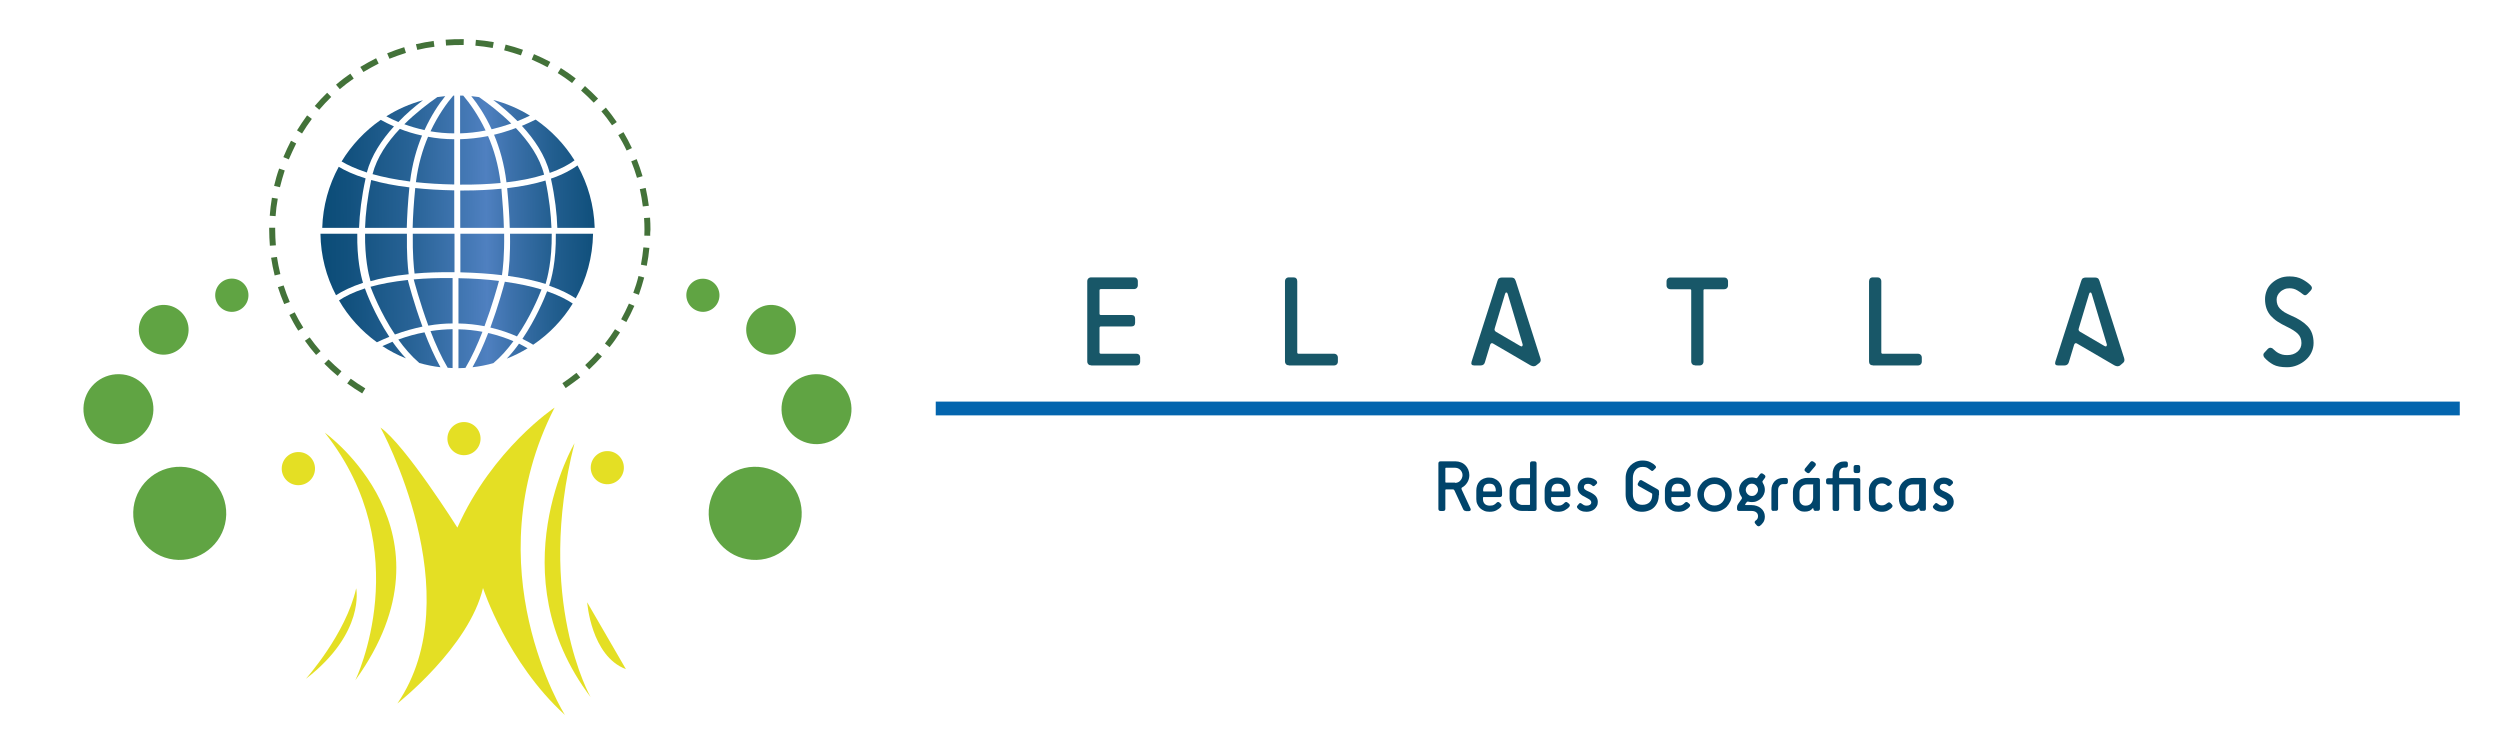 <?xml version="1.0" encoding="utf-8"?>
<!-- Generator: Adobe Illustrator 19.0.0, SVG Export Plug-In . SVG Version: 6.00 Build 0)  -->
<svg version="1.1" xmlns="http://www.w3.org/2000/svg" xmlns:xlink="http://www.w3.org/1999/xlink" x="0px" y="0px"
	 viewBox="611 120 1833.3 553" style="enable-background:new 611 120 1833.3 553;" xml:space="preserve">
<style type="text/css">
	.st0{fill:url(#SVGID_1_);}
	.st1{fill:url(#SVGID_2_);}
	.st2{fill:url(#SVGID_3_);}
	.st3{fill:url(#SVGID_4_);}
	.st4{fill:url(#SVGID_5_);}
	.st5{fill:url(#SVGID_6_);}
	.st6{fill:url(#SVGID_7_);}
	.st7{fill:url(#SVGID_8_);}
	.st8{fill:url(#SVGID_9_);}
	.st9{fill:url(#SVGID_10_);}
	.st10{fill:url(#SVGID_11_);}
	.st11{fill:url(#SVGID_12_);}
	.st12{fill:url(#SVGID_13_);}
	.st13{fill:url(#SVGID_14_);}
	.st14{fill:url(#SVGID_15_);}
	.st15{fill:url(#SVGID_16_);}
	.st16{fill:url(#SVGID_17_);}
	.st17{fill:url(#SVGID_18_);}
	.st18{fill:url(#SVGID_19_);}
	.st19{fill:url(#SVGID_20_);}
	.st20{fill:url(#SVGID_21_);}
	.st21{fill:url(#SVGID_22_);}
	.st22{fill:url(#SVGID_23_);}
	.st23{fill:url(#SVGID_24_);}
	.st24{fill:url(#SVGID_25_);}
	.st25{fill:url(#SVGID_26_);}
	.st26{fill:url(#SVGID_27_);}
	.st27{fill:url(#SVGID_28_);}
	.st28{fill:url(#SVGID_29_);}
	.st29{fill:url(#SVGID_30_);}
	.st30{fill:url(#SVGID_31_);}
	.st31{fill:url(#SVGID_32_);}
	.st32{fill:url(#SVGID_33_);}
	.st33{fill:url(#SVGID_34_);}
	.st34{fill:url(#SVGID_35_);}
	.st35{fill:url(#SVGID_36_);}
	.st36{fill:#E4DF24;}
	.st37{fill:#60A443;}
	.st38{fill:#437239;}
	.st39{fill:#0365AE;}
	.st40{fill:#185768;}
	.st41{fill:#00446B;}
</style>
<g id="Capa_1">
	<g id="Capa_1_1_">
		<g>
			<g>
				
					<linearGradient id="SVGID_1_" gradientUnits="userSpaceOnUse" x1="288.604" y1="344.921" x2="604.77" y2="342.48" gradientTransform="matrix(1 0 0 1 504 -28)">
					<stop  offset="0" style="stop-color:#00446B"/>
					<stop  offset="0.11" style="stop-color:#044770"/>
					<stop  offset="0.237" style="stop-color:#12517E"/>
					<stop  offset="0.374" style="stop-color:#276295"/>
					<stop  offset="0.515" style="stop-color:#4579B6"/>
					<stop  offset="0.555" style="stop-color:#4F80C0"/>
					<stop  offset="0.613" style="stop-color:#3C71AB"/>
					<stop  offset="0.71" style="stop-color:#225E8F"/>
					<stop  offset="0.807" style="stop-color:#0F4F7B"/>
					<stop  offset="0.904" style="stop-color:#04476F"/>
					<stop  offset="1" style="stop-color:#00446B"/>
				</linearGradient>
				<path class="st0" d="M1018.6,291.4c0.3,20.5-3.3,33.4-4.9,38.1c8.9,3.1,15.2,6.4,19.5,9.3c7.9-14.1,12.4-30.2,12.7-47.4
					L1018.6,291.4L1018.6,291.4z"/>
			</g>
			<g>
				
					<linearGradient id="SVGID_2_" gradientUnits="userSpaceOnUse" x1="288.112" y1="294.134" x2="604.396" y2="291.692" gradientTransform="matrix(1 0 0 1 504 -28)">
					<stop  offset="0" style="stop-color:#00446B"/>
					<stop  offset="0.11" style="stop-color:#044770"/>
					<stop  offset="0.237" style="stop-color:#12517E"/>
					<stop  offset="0.374" style="stop-color:#276295"/>
					<stop  offset="0.515" style="stop-color:#4579B6"/>
					<stop  offset="0.555" style="stop-color:#4F80C0"/>
					<stop  offset="0.613" style="stop-color:#3C71AB"/>
					<stop  offset="0.71" style="stop-color:#225E8F"/>
					<stop  offset="0.807" style="stop-color:#0F4F7B"/>
					<stop  offset="0.904" style="stop-color:#04476F"/>
					<stop  offset="1" style="stop-color:#00446B"/>
				</linearGradient>
				<path class="st1" d="M1019.7,287.1h27.4c-0.5-16.6-5-32.2-12.6-45.8c-4.3,3.1-10.5,6.6-19.5,9.7
					C1018,264.7,1019.4,276.8,1019.7,287.1z"/>
			</g>
			<g>
				<g>
					
						<linearGradient id="SVGID_3_" gradientUnits="userSpaceOnUse" x1="287.707" y1="233.153" x2="603.877" y2="230.712" gradientTransform="matrix(1 0 0 1 504 -28)">
						<stop  offset="0" style="stop-color:#00446B"/>
						<stop  offset="0.11" style="stop-color:#044770"/>
						<stop  offset="0.237" style="stop-color:#12517E"/>
						<stop  offset="0.374" style="stop-color:#276295"/>
						<stop  offset="0.515" style="stop-color:#4579B6"/>
						<stop  offset="0.555" style="stop-color:#4F80C0"/>
						<stop  offset="0.613" style="stop-color:#3C71AB"/>
						<stop  offset="0.71" style="stop-color:#225E8F"/>
						<stop  offset="0.807" style="stop-color:#0F4F7B"/>
						<stop  offset="0.904" style="stop-color:#04476F"/>
						<stop  offset="1" style="stop-color:#00446B"/>
					</linearGradient>
					<path class="st2" d="M943.4,190.1c-4.7,5.5-11.1,14.3-16.7,26.2c5.4,0.9,11.2,1.5,17.4,1.5v-27.7
						C943.9,190.1,943.7,190.1,943.4,190.1z"/>
				</g>
				<g>
					
						<linearGradient id="SVGID_4_" gradientUnits="userSpaceOnUse" x1="287.662" y1="232.052" x2="603.927" y2="229.61" gradientTransform="matrix(1 0 0 1 504 -28)">
						<stop  offset="0" style="stop-color:#00446B"/>
						<stop  offset="0.11" style="stop-color:#044770"/>
						<stop  offset="0.237" style="stop-color:#12517E"/>
						<stop  offset="0.374" style="stop-color:#276295"/>
						<stop  offset="0.515" style="stop-color:#4579B6"/>
						<stop  offset="0.555" style="stop-color:#4F80C0"/>
						<stop  offset="0.613" style="stop-color:#3C71AB"/>
						<stop  offset="0.71" style="stop-color:#225E8F"/>
						<stop  offset="0.807" style="stop-color:#0F4F7B"/>
						<stop  offset="0.904" style="stop-color:#04476F"/>
						<stop  offset="1" style="stop-color:#00446B"/>
					</linearGradient>
					<path class="st3" d="M931.7,191.2c-6.9,4.8-15.8,11.6-24.2,19.9c4.4,1.6,9.3,3.1,14.8,4.3c4.9-10.7,10.5-19.1,15.2-24.9
						C935.5,190.7,933.6,190.9,931.7,191.2z"/>
				</g>
				<g>
					
						<linearGradient id="SVGID_5_" gradientUnits="userSpaceOnUse" x1="287.681" y1="233.141" x2="603.915" y2="230.699" gradientTransform="matrix(1 0 0 1 504 -28)">
						<stop  offset="0" style="stop-color:#00446B"/>
						<stop  offset="0.11" style="stop-color:#044770"/>
						<stop  offset="0.237" style="stop-color:#12517E"/>
						<stop  offset="0.374" style="stop-color:#276295"/>
						<stop  offset="0.515" style="stop-color:#4579B6"/>
						<stop  offset="0.555" style="stop-color:#4F80C0"/>
						<stop  offset="0.613" style="stop-color:#3C71AB"/>
						<stop  offset="0.71" style="stop-color:#225E8F"/>
						<stop  offset="0.807" style="stop-color:#0F4F7B"/>
						<stop  offset="0.904" style="stop-color:#04476F"/>
						<stop  offset="1" style="stop-color:#00446B"/>
					</linearGradient>
					<path class="st4" d="M948.4,190.1v27.7c5.9-0.2,12.1-0.8,18.7-2.1c-5.5-11.6-11.8-20.2-16.4-25.6
						C949.9,190.1,949.2,190.1,948.4,190.1z"/>
				</g>
				<g>
					
						<linearGradient id="SVGID_6_" gradientUnits="userSpaceOnUse" x1="288.502" y1="335.907" x2="604.673" y2="333.466" gradientTransform="matrix(1 0 0 1 504 -28)">
						<stop  offset="0" style="stop-color:#00446B"/>
						<stop  offset="0.11" style="stop-color:#044770"/>
						<stop  offset="0.237" style="stop-color:#12517E"/>
						<stop  offset="0.374" style="stop-color:#276295"/>
						<stop  offset="0.515" style="stop-color:#4579B6"/>
						<stop  offset="0.555" style="stop-color:#4F80C0"/>
						<stop  offset="0.613" style="stop-color:#3C71AB"/>
						<stop  offset="0.71" style="stop-color:#225E8F"/>
						<stop  offset="0.807" style="stop-color:#0F4F7B"/>
						<stop  offset="0.904" style="stop-color:#04476F"/>
						<stop  offset="1" style="stop-color:#00446B"/>
					</linearGradient>
					<path class="st5" d="M980.7,291.4h-32.1v28.3c11.5,0.3,21.6,1,30.5,2.1C979.8,317.2,980.9,307.4,980.7,291.4z"/>
				</g>
				<g>
					
						<linearGradient id="SVGID_7_" gradientUnits="userSpaceOnUse" x1="287.824" y1="256.861" x2="604.116" y2="254.419" gradientTransform="matrix(1 0 0 1 504 -28)">
						<stop  offset="0" style="stop-color:#00446B"/>
						<stop  offset="0.11" style="stop-color:#044770"/>
						<stop  offset="0.237" style="stop-color:#12517E"/>
						<stop  offset="0.374" style="stop-color:#276295"/>
						<stop  offset="0.515" style="stop-color:#4579B6"/>
						<stop  offset="0.555" style="stop-color:#4F80C0"/>
						<stop  offset="0.613" style="stop-color:#3C71AB"/>
						<stop  offset="0.71" style="stop-color:#225E8F"/>
						<stop  offset="0.807" style="stop-color:#0F4F7B"/>
						<stop  offset="0.904" style="stop-color:#04476F"/>
						<stop  offset="1" style="stop-color:#00446B"/>
					</linearGradient>
					<path class="st6" d="M1014.1,246.8c8.5-3,14.3-6.3,18.2-9.2c-7.3-11.8-17.1-22-28.5-29.9c-3.4,1.7-6.8,3.2-10.1,4.6
						C1002.8,222.1,1010.8,233.9,1014.1,246.8z"/>
				</g>
				<g>
					
						<linearGradient id="SVGID_8_" gradientUnits="userSpaceOnUse" x1="288.196" y1="299.444" x2="604.427" y2="297.002" gradientTransform="matrix(1 0 0 1 504 -28)">
						<stop  offset="0" style="stop-color:#00446B"/>
						<stop  offset="0.11" style="stop-color:#044770"/>
						<stop  offset="0.237" style="stop-color:#12517E"/>
						<stop  offset="0.374" style="stop-color:#276295"/>
						<stop  offset="0.515" style="stop-color:#4579B6"/>
						<stop  offset="0.555" style="stop-color:#4F80C0"/>
						<stop  offset="0.613" style="stop-color:#3C71AB"/>
						<stop  offset="0.71" style="stop-color:#225E8F"/>
						<stop  offset="0.807" style="stop-color:#0F4F7B"/>
						<stop  offset="0.904" style="stop-color:#04476F"/>
						<stop  offset="1" style="stop-color:#00446B"/>
					</linearGradient>
					<path class="st7" d="M982.9,258c1.1,11.2,1.7,20.9,1.9,29.1h30.6c-0.4-10-1.6-21.6-4.4-34.7
						C1003.4,254.7,994.1,256.7,982.9,258z"/>
				</g>
				<g>
					
						<linearGradient id="SVGID_9_" gradientUnits="userSpaceOnUse" x1="288.435" y1="339.389" x2="604.778" y2="336.947" gradientTransform="matrix(1 0 0 1 504 -28)">
						<stop  offset="0" style="stop-color:#00446B"/>
						<stop  offset="0.11" style="stop-color:#044770"/>
						<stop  offset="0.237" style="stop-color:#12517E"/>
						<stop  offset="0.374" style="stop-color:#276295"/>
						<stop  offset="0.515" style="stop-color:#4579B6"/>
						<stop  offset="0.555" style="stop-color:#4F80C0"/>
						<stop  offset="0.613" style="stop-color:#3C71AB"/>
						<stop  offset="0.71" style="stop-color:#225E8F"/>
						<stop  offset="0.807" style="stop-color:#0F4F7B"/>
						<stop  offset="0.904" style="stop-color:#04476F"/>
						<stop  offset="1" style="stop-color:#00446B"/>
					</linearGradient>
					<path class="st8" d="M1015.6,291.4H985c0.3,16.2-0.8,26.1-1.5,30.9c11,1.5,20.1,3.6,27.6,5.9
						C1012.4,323.8,1015.8,311.3,1015.6,291.4z"/>
				</g>
				<g>
					
						<linearGradient id="SVGID_10_" gradientUnits="userSpaceOnUse" x1="288.212" y1="302.217" x2="604.445" y2="299.775" gradientTransform="matrix(1 0 0 1 504 -28)">
						<stop  offset="0" style="stop-color:#00446B"/>
						<stop  offset="0.11" style="stop-color:#044770"/>
						<stop  offset="0.237" style="stop-color:#12517E"/>
						<stop  offset="0.374" style="stop-color:#276295"/>
						<stop  offset="0.515" style="stop-color:#4579B6"/>
						<stop  offset="0.555" style="stop-color:#4F80C0"/>
						<stop  offset="0.613" style="stop-color:#3C71AB"/>
						<stop  offset="0.71" style="stop-color:#225E8F"/>
						<stop  offset="0.807" style="stop-color:#0F4F7B"/>
						<stop  offset="0.904" style="stop-color:#04476F"/>
						<stop  offset="1" style="stop-color:#00446B"/>
					</linearGradient>
					<path class="st9" d="M951,259.7c-0.8,0-1.7,0-2.5,0v27.4h32c-0.2-8.1-0.8-17.6-1.8-28.7C970.4,259.2,961.2,259.7,951,259.7z"/>
				</g>
				<g>
					
						<linearGradient id="SVGID_11_" gradientUnits="userSpaceOnUse" x1="288.225" y1="301.575" x2="604.421" y2="299.134" gradientTransform="matrix(1 0 0 1 504 -28)">
						<stop  offset="0" style="stop-color:#00446B"/>
						<stop  offset="0.11" style="stop-color:#044770"/>
						<stop  offset="0.237" style="stop-color:#12517E"/>
						<stop  offset="0.374" style="stop-color:#276295"/>
						<stop  offset="0.515" style="stop-color:#4579B6"/>
						<stop  offset="0.555" style="stop-color:#4F80C0"/>
						<stop  offset="0.613" style="stop-color:#3C71AB"/>
						<stop  offset="0.71" style="stop-color:#225E8F"/>
						<stop  offset="0.807" style="stop-color:#0F4F7B"/>
						<stop  offset="0.904" style="stop-color:#04476F"/>
						<stop  offset="1" style="stop-color:#00446B"/>
					</linearGradient>
					<path class="st10" d="M915.5,257.9c-1.1,11.3-1.7,20.9-1.9,29.2h30.5v-27.5C933.5,259.4,924,258.8,915.5,257.9z"/>
				</g>
				<g>
					
						<linearGradient id="SVGID_12_" gradientUnits="userSpaceOnUse" x1="288.187" y1="298.353" x2="604.428" y2="295.912" gradientTransform="matrix(1 0 0 1 504 -28)">
						<stop  offset="0" style="stop-color:#00446B"/>
						<stop  offset="0.11" style="stop-color:#044770"/>
						<stop  offset="0.237" style="stop-color:#12517E"/>
						<stop  offset="0.374" style="stop-color:#276295"/>
						<stop  offset="0.515" style="stop-color:#4579B6"/>
						<stop  offset="0.555" style="stop-color:#4F80C0"/>
						<stop  offset="0.613" style="stop-color:#3C71AB"/>
						<stop  offset="0.71" style="stop-color:#225E8F"/>
						<stop  offset="0.807" style="stop-color:#0F4F7B"/>
						<stop  offset="0.904" style="stop-color:#04476F"/>
						<stop  offset="1" style="stop-color:#00446B"/>
					</linearGradient>
					<path class="st11" d="M883.2,252c-2.8,13.3-4.2,25.1-4.5,35.1h30.6c0.2-8.4,0.8-18.2,1.9-29.7
						C900.2,256.1,890.9,254.2,883.2,252z"/>
				</g>
				<g>
					
						<linearGradient id="SVGID_13_" gradientUnits="userSpaceOnUse" x1="287.908" y1="263.294" x2="604.155" y2="260.853" gradientTransform="matrix(1 0 0 1 504 -28)">
						<stop  offset="0" style="stop-color:#00446B"/>
						<stop  offset="0.11" style="stop-color:#044770"/>
						<stop  offset="0.237" style="stop-color:#12517E"/>
						<stop  offset="0.374" style="stop-color:#276295"/>
						<stop  offset="0.515" style="stop-color:#4579B6"/>
						<stop  offset="0.555" style="stop-color:#4F80C0"/>
						<stop  offset="0.613" style="stop-color:#3C71AB"/>
						<stop  offset="0.71" style="stop-color:#225E8F"/>
						<stop  offset="0.807" style="stop-color:#0F4F7B"/>
						<stop  offset="0.904" style="stop-color:#04476F"/>
						<stop  offset="1" style="stop-color:#00446B"/>
					</linearGradient>
					<path class="st12" d="M973.3,218.8c4.1,9.8,7.5,21.5,9.1,34.9c11.2-1.3,20.2-3.3,27.6-5.6c-3.1-12.6-11.3-24.3-20.7-34.2
						C983.8,215.9,978.5,217.6,973.3,218.8z"/>
				</g>
				<g>
					
						<linearGradient id="SVGID_14_" gradientUnits="userSpaceOnUse" x1="287.943" y1="266.875" x2="604.177" y2="264.434" gradientTransform="matrix(1 0 0 1 504 -28)">
						<stop  offset="0" style="stop-color:#00446B"/>
						<stop  offset="0.11" style="stop-color:#044770"/>
						<stop  offset="0.237" style="stop-color:#12517E"/>
						<stop  offset="0.374" style="stop-color:#276295"/>
						<stop  offset="0.515" style="stop-color:#4579B6"/>
						<stop  offset="0.555" style="stop-color:#4F80C0"/>
						<stop  offset="0.613" style="stop-color:#3C71AB"/>
						<stop  offset="0.71" style="stop-color:#225E8F"/>
						<stop  offset="0.807" style="stop-color:#0F4F7B"/>
						<stop  offset="0.904" style="stop-color:#04476F"/>
						<stop  offset="1" style="stop-color:#00446B"/>
					</linearGradient>
					<path class="st13" d="M948.4,222.1v33.3c11.2,0.1,21-0.4,29.7-1.2c-1.6-13.3-5-24.8-9.2-34.4
						C961.8,221.2,954.9,221.9,948.4,222.1z"/>
				</g>
				<g>
					
						<linearGradient id="SVGID_15_" gradientUnits="userSpaceOnUse" x1="287.904" y1="262.723" x2="604.17" y2="260.281" gradientTransform="matrix(1 0 0 1 504 -28)">
						<stop  offset="0" style="stop-color:#00446B"/>
						<stop  offset="0.11" style="stop-color:#044770"/>
						<stop  offset="0.237" style="stop-color:#12517E"/>
						<stop  offset="0.374" style="stop-color:#276295"/>
						<stop  offset="0.515" style="stop-color:#4579B6"/>
						<stop  offset="0.555" style="stop-color:#4F80C0"/>
						<stop  offset="0.613" style="stop-color:#3C71AB"/>
						<stop  offset="0.71" style="stop-color:#225E8F"/>
						<stop  offset="0.807" style="stop-color:#0F4F7B"/>
						<stop  offset="0.904" style="stop-color:#04476F"/>
						<stop  offset="1" style="stop-color:#00446B"/>
					</linearGradient>
					<path class="st14" d="M904.2,214.5c-9.1,9.6-16.9,21-20,33.2c7.5,2.1,16.6,4,27.5,5.4c1.6-12.9,4.8-24.1,8.8-33.7
						C914.4,218.1,909,216.4,904.2,214.5z"/>
				</g>
				<g>
					
						<linearGradient id="SVGID_16_" gradientUnits="userSpaceOnUse" x1="287.958" y1="266.943" x2="604.154" y2="264.502" gradientTransform="matrix(1 0 0 1 504 -28)">
						<stop  offset="0" style="stop-color:#00446B"/>
						<stop  offset="0.11" style="stop-color:#044770"/>
						<stop  offset="0.237" style="stop-color:#12517E"/>
						<stop  offset="0.374" style="stop-color:#276295"/>
						<stop  offset="0.515" style="stop-color:#4579B6"/>
						<stop  offset="0.555" style="stop-color:#4F80C0"/>
						<stop  offset="0.613" style="stop-color:#3C71AB"/>
						<stop  offset="0.71" style="stop-color:#225E8F"/>
						<stop  offset="0.807" style="stop-color:#0F4F7B"/>
						<stop  offset="0.904" style="stop-color:#04476F"/>
						<stop  offset="1" style="stop-color:#00446B"/>
					</linearGradient>
					<path class="st15" d="M924.9,220.3c-4,9.4-7.3,20.5-8.9,33.3c8.3,0.9,17.7,1.5,28.1,1.7v-33.2
						C937.3,222.1,930.8,221.4,924.9,220.3z"/>
				</g>
				<g>
					
						<linearGradient id="SVGID_17_" gradientUnits="userSpaceOnUse" x1="289.004" y1="405.507" x2="605.269" y2="403.066" gradientTransform="matrix(1 0 0 1 504 -28)">
						<stop  offset="0" style="stop-color:#00446B"/>
						<stop  offset="0.11" style="stop-color:#044770"/>
						<stop  offset="0.237" style="stop-color:#12517E"/>
						<stop  offset="0.374" style="stop-color:#276295"/>
						<stop  offset="0.515" style="stop-color:#4579B6"/>
						<stop  offset="0.555" style="stop-color:#4F80C0"/>
						<stop  offset="0.613" style="stop-color:#3C71AB"/>
						<stop  offset="0.71" style="stop-color:#225E8F"/>
						<stop  offset="0.807" style="stop-color:#0F4F7B"/>
						<stop  offset="0.904" style="stop-color:#04476F"/>
						<stop  offset="1" style="stop-color:#00446B"/>
					</linearGradient>
					<path class="st16" d="M903.1,369c4.5,6.3,9.7,12.3,15.4,17.2c5,1.4,10.2,2.5,15.5,3.1c-4.4-7.8-8.3-16.8-11.7-25.6
						C916.2,364.8,909.7,366.6,903.1,369z"/>
				</g>
				<g>
					
						<linearGradient id="SVGID_18_" gradientUnits="userSpaceOnUse" x1="288.473" y1="334.949" x2="604.704" y2="332.507" gradientTransform="matrix(1 0 0 1 504 -28)">
						<stop  offset="0" style="stop-color:#00446B"/>
						<stop  offset="0.11" style="stop-color:#044770"/>
						<stop  offset="0.237" style="stop-color:#12517E"/>
						<stop  offset="0.374" style="stop-color:#276295"/>
						<stop  offset="0.515" style="stop-color:#4579B6"/>
						<stop  offset="0.555" style="stop-color:#4F80C0"/>
						<stop  offset="0.613" style="stop-color:#3C71AB"/>
						<stop  offset="0.71" style="stop-color:#225E8F"/>
						<stop  offset="0.807" style="stop-color:#0F4F7B"/>
						<stop  offset="0.904" style="stop-color:#04476F"/>
						<stop  offset="1" style="stop-color:#00446B"/>
					</linearGradient>
					<path class="st17" d="M913.7,291.4c-0.2,14.8,0.7,24.3,1.3,29.2c8.6-0.8,18.3-1.1,29.3-1v-28.2H913.7z"/>
				</g>
				<g>
					
						<linearGradient id="SVGID_19_" gradientUnits="userSpaceOnUse" x1="288.827" y1="379.972" x2="605.033" y2="377.531" gradientTransform="matrix(1 0 0 1 504 -28)">
						<stop  offset="0" style="stop-color:#00446B"/>
						<stop  offset="0.11" style="stop-color:#044770"/>
						<stop  offset="0.237" style="stop-color:#12517E"/>
						<stop  offset="0.374" style="stop-color:#276295"/>
						<stop  offset="0.515" style="stop-color:#4579B6"/>
						<stop  offset="0.555" style="stop-color:#4F80C0"/>
						<stop  offset="0.613" style="stop-color:#3C71AB"/>
						<stop  offset="0.71" style="stop-color:#225E8F"/>
						<stop  offset="0.807" style="stop-color:#0F4F7B"/>
						<stop  offset="0.904" style="stop-color:#04476F"/>
						<stop  offset="1" style="stop-color:#00446B"/>
					</linearGradient>
					<path class="st18" d="M878.6,331.5c-8.6,2.8-14.7,5.9-19,8.8c7,12.1,16.5,22.5,27.8,30.7c3.1-1.5,6.1-2.8,9.1-4
						C885.5,350.3,879.3,333.6,878.6,331.5z"/>
				</g>
				<g>
					
						<linearGradient id="SVGID_20_" gradientUnits="userSpaceOnUse" x1="289.048" y1="405.576" x2="605.173" y2="403.136" gradientTransform="matrix(1 0 0 1 504 -28)">
						<stop  offset="0" style="stop-color:#00446B"/>
						<stop  offset="0.11" style="stop-color:#044770"/>
						<stop  offset="0.237" style="stop-color:#12517E"/>
						<stop  offset="0.374" style="stop-color:#276295"/>
						<stop  offset="0.515" style="stop-color:#4579B6"/>
						<stop  offset="0.555" style="stop-color:#4F80C0"/>
						<stop  offset="0.613" style="stop-color:#3C71AB"/>
						<stop  offset="0.71" style="stop-color:#225E8F"/>
						<stop  offset="0.807" style="stop-color:#0F4F7B"/>
						<stop  offset="0.904" style="stop-color:#04476F"/>
						<stop  offset="1" style="stop-color:#00446B"/>
					</linearGradient>
					<path class="st19" d="M891.4,373.8c5.4,3.5,11.2,6.6,17.3,9c-3.6-3.8-6.9-8-9.9-12.2C896.4,371.6,893.9,372.7,891.4,373.8z"/>
				</g>
				<g>
					
						<linearGradient id="SVGID_21_" gradientUnits="userSpaceOnUse" x1="289.047" y1="404.848" x2="605.195" y2="402.407" gradientTransform="matrix(1 0 0 1 504 -28)">
						<stop  offset="0" style="stop-color:#00446B"/>
						<stop  offset="0.11" style="stop-color:#044770"/>
						<stop  offset="0.237" style="stop-color:#12517E"/>
						<stop  offset="0.374" style="stop-color:#276295"/>
						<stop  offset="0.515" style="stop-color:#4579B6"/>
						<stop  offset="0.555" style="stop-color:#4F80C0"/>
						<stop  offset="0.613" style="stop-color:#3C71AB"/>
						<stop  offset="0.71" style="stop-color:#225E8F"/>
						<stop  offset="0.807" style="stop-color:#0F4F7B"/>
						<stop  offset="0.904" style="stop-color:#04476F"/>
						<stop  offset="1" style="stop-color:#00446B"/>
					</linearGradient>
					<path class="st20" d="M942.9,389.9v-28.5c-5.1,0.1-10.6,0.5-16.2,1.4c3.6,9.4,7.9,19,12.6,26.9
						C940.5,389.8,941.7,389.9,942.9,389.9z"/>
				</g>
				<g>
					
						<linearGradient id="SVGID_22_" gradientUnits="userSpaceOnUse" x1="289.028" y1="406.068" x2="605.243" y2="403.627" gradientTransform="matrix(1 0 0 1 504 -28)">
						<stop  offset="0" style="stop-color:#00446B"/>
						<stop  offset="0.11" style="stop-color:#044770"/>
						<stop  offset="0.237" style="stop-color:#12517E"/>
						<stop  offset="0.374" style="stop-color:#276295"/>
						<stop  offset="0.515" style="stop-color:#4579B6"/>
						<stop  offset="0.555" style="stop-color:#4F80C0"/>
						<stop  offset="0.613" style="stop-color:#3C71AB"/>
						<stop  offset="0.71" style="stop-color:#225E8F"/>
						<stop  offset="0.807" style="stop-color:#0F4F7B"/>
						<stop  offset="0.904" style="stop-color:#04476F"/>
						<stop  offset="1" style="stop-color:#00446B"/>
					</linearGradient>
					<path class="st21" d="M987.5,370.2c-5.2-2.2-11.4-4.4-18.5-6c-3.3,8.6-7.2,17.5-11.5,25.1c5.3-0.6,10.4-1.6,15.3-3
						C978.3,381.7,983.2,376.1,987.5,370.2z"/>
				</g>
				<g>
					
						<linearGradient id="SVGID_23_" gradientUnits="userSpaceOnUse" x1="288.485" y1="337.469" x2="604.738" y2="335.028" gradientTransform="matrix(1 0 0 1 504 -28)">
						<stop  offset="0" style="stop-color:#00446B"/>
						<stop  offset="0.11" style="stop-color:#044770"/>
						<stop  offset="0.237" style="stop-color:#12517E"/>
						<stop  offset="0.374" style="stop-color:#276295"/>
						<stop  offset="0.515" style="stop-color:#4579B6"/>
						<stop  offset="0.555" style="stop-color:#4F80C0"/>
						<stop  offset="0.613" style="stop-color:#3C71AB"/>
						<stop  offset="0.71" style="stop-color:#225E8F"/>
						<stop  offset="0.807" style="stop-color:#0F4F7B"/>
						<stop  offset="0.904" style="stop-color:#04476F"/>
						<stop  offset="1" style="stop-color:#00446B"/>
					</linearGradient>
					<path class="st22" d="M909.4,291.4h-30.7c-0.2,17.4,2.4,29.2,4,34.8c7.6-2.2,16.9-4,28-5.1C910,315.8,909.2,306.3,909.4,291.4z
						"/>
				</g>
				<g>
					
						<linearGradient id="SVGID_24_" gradientUnits="userSpaceOnUse" x1="288.957" y1="404.918" x2="605.285" y2="402.476" gradientTransform="matrix(1 0 0 1 504 -28)">
						<stop  offset="0" style="stop-color:#00446B"/>
						<stop  offset="0.11" style="stop-color:#044770"/>
						<stop  offset="0.237" style="stop-color:#12517E"/>
						<stop  offset="0.374" style="stop-color:#276295"/>
						<stop  offset="0.515" style="stop-color:#4579B6"/>
						<stop  offset="0.555" style="stop-color:#4F80C0"/>
						<stop  offset="0.613" style="stop-color:#3C71AB"/>
						<stop  offset="0.71" style="stop-color:#225E8F"/>
						<stop  offset="0.807" style="stop-color:#0F4F7B"/>
						<stop  offset="0.904" style="stop-color:#04476F"/>
						<stop  offset="1" style="stop-color:#00446B"/>
					</linearGradient>
					<path class="st23" d="M947.2,361.5V390c1.7,0,3.4-0.1,5.1-0.2c4.6-7.7,8.9-17.2,12.5-26.5C959.3,362.3,953.5,361.6,947.2,361.5
						z"/>
				</g>
				<g>
					
						<linearGradient id="SVGID_25_" gradientUnits="userSpaceOnUse" x1="288.765" y1="374.169" x2="605.02" y2="371.728" gradientTransform="matrix(1 0 0 1 504 -28)">
						<stop  offset="0" style="stop-color:#00446B"/>
						<stop  offset="0.11" style="stop-color:#044770"/>
						<stop  offset="0.237" style="stop-color:#12517E"/>
						<stop  offset="0.374" style="stop-color:#276295"/>
						<stop  offset="0.515" style="stop-color:#4579B6"/>
						<stop  offset="0.555" style="stop-color:#4F80C0"/>
						<stop  offset="0.613" style="stop-color:#3C71AB"/>
						<stop  offset="0.71" style="stop-color:#225E8F"/>
						<stop  offset="0.807" style="stop-color:#0F4F7B"/>
						<stop  offset="0.904" style="stop-color:#04476F"/>
						<stop  offset="1" style="stop-color:#00446B"/>
					</linearGradient>
					<path class="st24" d="M920.8,359.5c-6.4-17.3-10.3-32.6-10.6-33.7c0-0.1-0.1-0.2-0.1-0.5c-10.9,1.2-19.9,2.9-27.4,5
						c1.1,2.9,7.3,19.2,17.9,35C907.6,362.7,914.3,360.9,920.8,359.5z"/>
				</g>
				<g>
					
						<linearGradient id="SVGID_26_" gradientUnits="userSpaceOnUse" x1="288.848" y1="382.886" x2="605.076" y2="380.445" gradientTransform="matrix(1 0 0 1 504 -28)">
						<stop  offset="0" style="stop-color:#00446B"/>
						<stop  offset="0.11" style="stop-color:#044770"/>
						<stop  offset="0.237" style="stop-color:#12517E"/>
						<stop  offset="0.374" style="stop-color:#276295"/>
						<stop  offset="0.515" style="stop-color:#4579B6"/>
						<stop  offset="0.555" style="stop-color:#4F80C0"/>
						<stop  offset="0.613" style="stop-color:#3C71AB"/>
						<stop  offset="0.71" style="stop-color:#225E8F"/>
						<stop  offset="0.807" style="stop-color:#0F4F7B"/>
						<stop  offset="0.904" style="stop-color:#04476F"/>
						<stop  offset="1" style="stop-color:#00446B"/>
					</linearGradient>
					<path class="st25" d="M994.1,368.5c3.1,1.5,5.8,3,7.9,4.3c11.7-7.9,21.6-18.2,29-30.2c-4-2.7-10.1-6-18.8-9
						C1010.1,339.1,1003.9,354,994.1,368.5z"/>
				</g>
				<g>
					
						<linearGradient id="SVGID_27_" gradientUnits="userSpaceOnUse" x1="289.038" y1="407.055" x2="605.255" y2="404.614" gradientTransform="matrix(1 0 0 1 504 -28)">
						<stop  offset="0" style="stop-color:#00446B"/>
						<stop  offset="0.11" style="stop-color:#044770"/>
						<stop  offset="0.237" style="stop-color:#12517E"/>
						<stop  offset="0.374" style="stop-color:#276295"/>
						<stop  offset="0.515" style="stop-color:#4579B6"/>
						<stop  offset="0.555" style="stop-color:#4F80C0"/>
						<stop  offset="0.613" style="stop-color:#3C71AB"/>
						<stop  offset="0.71" style="stop-color:#225E8F"/>
						<stop  offset="0.807" style="stop-color:#0F4F7B"/>
						<stop  offset="0.904" style="stop-color:#04476F"/>
						<stop  offset="1" style="stop-color:#00446B"/>
					</linearGradient>
					<path class="st26" d="M982.6,383c5.4-2.1,10.5-4.7,15.3-7.6c-1.8-1-3.9-2.2-6.3-3.4C988.9,375.9,985.8,379.6,982.6,383z"/>
				</g>
				<g>
					
						<linearGradient id="SVGID_28_" gradientUnits="userSpaceOnUse" x1="287.853" y1="255.917" x2="604.109" y2="253.475" gradientTransform="matrix(1 0 0 1 504 -28)">
						<stop  offset="0" style="stop-color:#00446B"/>
						<stop  offset="0.11" style="stop-color:#044770"/>
						<stop  offset="0.237" style="stop-color:#12517E"/>
						<stop  offset="0.374" style="stop-color:#276295"/>
						<stop  offset="0.515" style="stop-color:#4579B6"/>
						<stop  offset="0.555" style="stop-color:#4F80C0"/>
						<stop  offset="0.613" style="stop-color:#3C71AB"/>
						<stop  offset="0.71" style="stop-color:#225E8F"/>
						<stop  offset="0.807" style="stop-color:#0F4F7B"/>
						<stop  offset="0.904" style="stop-color:#04476F"/>
						<stop  offset="1" style="stop-color:#00446B"/>
					</linearGradient>
					<path class="st27" d="M899.9,212.7c-3.8-1.7-7-3.3-9.7-4.8c-11.6,8.1-21.4,18.5-28.7,30.5c4.3,2.6,10.4,5.4,18.5,8.1
						C883.3,234,891,222.5,899.9,212.7z"/>
				</g>
				<g>
					
						<linearGradient id="SVGID_29_" gradientUnits="userSpaceOnUse" x1="288.155" y1="293.257" x2="604.367" y2="290.816" gradientTransform="matrix(1 0 0 1 504 -28)">
						<stop  offset="0" style="stop-color:#00446B"/>
						<stop  offset="0.11" style="stop-color:#044770"/>
						<stop  offset="0.237" style="stop-color:#12517E"/>
						<stop  offset="0.374" style="stop-color:#276295"/>
						<stop  offset="0.515" style="stop-color:#4579B6"/>
						<stop  offset="0.555" style="stop-color:#4F80C0"/>
						<stop  offset="0.613" style="stop-color:#3C71AB"/>
						<stop  offset="0.71" style="stop-color:#225E8F"/>
						<stop  offset="0.807" style="stop-color:#0F4F7B"/>
						<stop  offset="0.904" style="stop-color:#04476F"/>
						<stop  offset="1" style="stop-color:#00446B"/>
					</linearGradient>
					<path class="st28" d="M879.1,250.8c-8.7-2.7-15.1-5.7-19.7-8.5c-7.3,13.4-11.6,28.6-12.1,44.8h27
						C874.7,276.7,876.1,264.6,879.1,250.8z"/>
				</g>
				<g>
					
						<linearGradient id="SVGID_30_" gradientUnits="userSpaceOnUse" x1="287.684" y1="230.386" x2="603.879" y2="227.945" gradientTransform="matrix(1 0 0 1 504 -28)">
						<stop  offset="0" style="stop-color:#00446B"/>
						<stop  offset="0.11" style="stop-color:#044770"/>
						<stop  offset="0.237" style="stop-color:#12517E"/>
						<stop  offset="0.374" style="stop-color:#276295"/>
						<stop  offset="0.515" style="stop-color:#4579B6"/>
						<stop  offset="0.555" style="stop-color:#4F80C0"/>
						<stop  offset="0.613" style="stop-color:#3C71AB"/>
						<stop  offset="0.71" style="stop-color:#225E8F"/>
						<stop  offset="0.807" style="stop-color:#0F4F7B"/>
						<stop  offset="0.904" style="stop-color:#04476F"/>
						<stop  offset="1" style="stop-color:#00446B"/>
					</linearGradient>
					<path class="st29" d="M921.2,193.5c-9.6,2.6-18.7,6.6-26.9,11.8c2.5,1.3,5.4,2.8,8.8,4.2C909,203.3,915.4,197.9,921.2,193.5z"
						/>
				</g>
				<g>
					
						<linearGradient id="SVGID_31_" gradientUnits="userSpaceOnUse" x1="287.636" y1="230.555" x2="603.914" y2="228.114" gradientTransform="matrix(1 0 0 1 504 -28)">
						<stop  offset="0" style="stop-color:#00446B"/>
						<stop  offset="0.11" style="stop-color:#044770"/>
						<stop  offset="0.237" style="stop-color:#12517E"/>
						<stop  offset="0.374" style="stop-color:#276295"/>
						<stop  offset="0.515" style="stop-color:#4579B6"/>
						<stop  offset="0.555" style="stop-color:#4F80C0"/>
						<stop  offset="0.613" style="stop-color:#3C71AB"/>
						<stop  offset="0.71" style="stop-color:#225E8F"/>
						<stop  offset="0.807" style="stop-color:#0F4F7B"/>
						<stop  offset="0.904" style="stop-color:#04476F"/>
						<stop  offset="1" style="stop-color:#00446B"/>
					</linearGradient>
					<path class="st30" d="M990.5,208.8c3-1.2,6-2.5,9.1-4c-8.2-5.1-17.3-9-26.9-11.5C978.4,197.6,984.6,202.9,990.5,208.8z"/>
				</g>
				<g>
					
						<linearGradient id="SVGID_32_" gradientUnits="userSpaceOnUse" x1="287.625" y1="231.966" x2="603.942" y2="229.524" gradientTransform="matrix(1 0 0 1 504 -28)">
						<stop  offset="0" style="stop-color:#00446B"/>
						<stop  offset="0.11" style="stop-color:#044770"/>
						<stop  offset="0.237" style="stop-color:#12517E"/>
						<stop  offset="0.374" style="stop-color:#276295"/>
						<stop  offset="0.515" style="stop-color:#4579B6"/>
						<stop  offset="0.555" style="stop-color:#4F80C0"/>
						<stop  offset="0.613" style="stop-color:#3C71AB"/>
						<stop  offset="0.71" style="stop-color:#225E8F"/>
						<stop  offset="0.807" style="stop-color:#0F4F7B"/>
						<stop  offset="0.904" style="stop-color:#04476F"/>
						<stop  offset="1" style="stop-color:#00446B"/>
					</linearGradient>
					<path class="st31" d="M956.6,190.5c4.6,5.7,10.1,13.8,14.9,24.3c4.7-1.1,9.5-2.5,14.4-4.2c-8.2-8.1-16.9-14.7-23.6-19.4
						C960.4,190.9,958.5,190.7,956.6,190.5z"/>
				</g>
				<g>
					
						<linearGradient id="SVGID_33_" gradientUnits="userSpaceOnUse" x1="288.759" y1="376.102" x2="605.044" y2="373.66" gradientTransform="matrix(1 0 0 1 504 -28)">
						<stop  offset="0" style="stop-color:#00446B"/>
						<stop  offset="0.11" style="stop-color:#044770"/>
						<stop  offset="0.237" style="stop-color:#12517E"/>
						<stop  offset="0.374" style="stop-color:#276295"/>
						<stop  offset="0.515" style="stop-color:#4579B6"/>
						<stop  offset="0.555" style="stop-color:#4F80C0"/>
						<stop  offset="0.613" style="stop-color:#3C71AB"/>
						<stop  offset="0.71" style="stop-color:#225E8F"/>
						<stop  offset="0.807" style="stop-color:#0F4F7B"/>
						<stop  offset="0.904" style="stop-color:#04476F"/>
						<stop  offset="1" style="stop-color:#00446B"/>
					</linearGradient>
					<path class="st32" d="M990.1,366.7c9.6-14,15.8-28.7,18-34.4c-7.2-2.2-16.1-4.2-26.9-5.7c-0.9,3.5-4.8,17.8-10.6,33.6
						C978.1,361.9,984.6,364.3,990.1,366.7z"/>
				</g>
				<g>
					
						<linearGradient id="SVGID_34_" gradientUnits="userSpaceOnUse" x1="288.721" y1="370.872" x2="604.997" y2="368.43" gradientTransform="matrix(1 0 0 1 504 -28)">
						<stop  offset="0" style="stop-color:#00446B"/>
						<stop  offset="0.11" style="stop-color:#044770"/>
						<stop  offset="0.237" style="stop-color:#12517E"/>
						<stop  offset="0.374" style="stop-color:#276295"/>
						<stop  offset="0.515" style="stop-color:#4579B6"/>
						<stop  offset="0.555" style="stop-color:#4F80C0"/>
						<stop  offset="0.613" style="stop-color:#3C71AB"/>
						<stop  offset="0.71" style="stop-color:#225E8F"/>
						<stop  offset="0.807" style="stop-color:#0F4F7B"/>
						<stop  offset="0.904" style="stop-color:#04476F"/>
						<stop  offset="1" style="stop-color:#00446B"/>
					</linearGradient>
					<path class="st33" d="M966.3,359.2c5.6-15.1,9.5-29,10.6-33.2c-8.7-1.1-18.5-1.8-29.7-2v33.2
						C954,357.3,960.4,358.1,966.3,359.2z"/>
				</g>
				<g>
					
						<linearGradient id="SVGID_35_" gradientUnits="userSpaceOnUse" x1="288.774" y1="370.385" x2="604.938" y2="367.944" gradientTransform="matrix(1 0 0 1 504 -28)">
						<stop  offset="0" style="stop-color:#00446B"/>
						<stop  offset="0.11" style="stop-color:#044770"/>
						<stop  offset="0.237" style="stop-color:#12517E"/>
						<stop  offset="0.374" style="stop-color:#276295"/>
						<stop  offset="0.515" style="stop-color:#4579B6"/>
						<stop  offset="0.555" style="stop-color:#4F80C0"/>
						<stop  offset="0.613" style="stop-color:#3C71AB"/>
						<stop  offset="0.71" style="stop-color:#225E8F"/>
						<stop  offset="0.807" style="stop-color:#0F4F7B"/>
						<stop  offset="0.904" style="stop-color:#04476F"/>
						<stop  offset="1" style="stop-color:#00446B"/>
					</linearGradient>
					<path class="st34" d="M942.9,357.2v-33.3c-10.7-0.1-20.1,0.2-28.5,1c0.3,1.2,4.4,16.7,10.7,33.9
						C931.3,357.7,937.3,357.2,942.9,357.2z"/>
				</g>
				<g>
					
						<linearGradient id="SVGID_36_" gradientUnits="userSpaceOnUse" x1="288.513" y1="342.396" x2="604.809" y2="339.954" gradientTransform="matrix(1 0 0 1 504 -28)">
						<stop  offset="0" style="stop-color:#00446B"/>
						<stop  offset="0.11" style="stop-color:#044770"/>
						<stop  offset="0.237" style="stop-color:#12517E"/>
						<stop  offset="0.374" style="stop-color:#276295"/>
						<stop  offset="0.515" style="stop-color:#4579B6"/>
						<stop  offset="0.555" style="stop-color:#4F80C0"/>
						<stop  offset="0.613" style="stop-color:#3C71AB"/>
						<stop  offset="0.71" style="stop-color:#225E8F"/>
						<stop  offset="0.807" style="stop-color:#0F4F7B"/>
						<stop  offset="0.904" style="stop-color:#04476F"/>
						<stop  offset="1" style="stop-color:#00446B"/>
					</linearGradient>
					<path class="st35" d="M873,291.4h-27c0.2,16.3,4.3,31.6,11.4,45.1c4.6-3,11-6.2,19.8-9.1C875.5,321.6,872.7,309.5,873,291.4z"
						/>
				</g>
			</g>
		</g>
		<g>
			<path class="st36" d="M963.4,442c-0.2,6.7-5.8,12-12.5,11.8c-6.7-0.2-12-5.8-11.8-12.5c0.2-6.7,5.8-12,12.5-11.8
				C958.3,429.7,963.6,435.3,963.4,442z"/>
		</g>
		<g>
			<path class="st36" d="M842,464c-0.2,6.7-5.8,12-12.6,11.8c-6.7-0.2-12-5.8-11.8-12.5c0.2-6.7,5.8-12,12.5-11.8
				C836.9,451.6,842.2,457.3,842,464z"/>
		</g>
		<g>
			<circle class="st37" cx="781" cy="336.5" r="12.2"/>
		</g>
		<g>
			<path class="st37" d="M749.3,362.3c-0.3,10.1-8.7,18-18.8,17.8c-10.1-0.3-18-8.7-17.7-18.8c0.3-10.1,8.7-18,18.8-17.7
				C741.6,343.9,749.6,352.3,749.3,362.3z"/>
		</g>
		<g>
			<path class="st37" d="M723.5,420.7c-0.4,14.2-12.2,25.4-26.4,25c-14.2-0.4-25.3-12.2-24.9-26.4c0.4-14.2,12.2-25.3,26.4-24.9
				C712.7,394.7,723.9,406.5,723.5,420.7z"/>
		</g>
		<g>
			<path class="st37" d="M776.9,497.4c-0.5,18.9-16.3,33.7-35.1,33.2c-18.8-0.5-33.7-16.2-33.1-35.1c0.5-18.8,16.2-33.7,35.1-33.2
				C762.5,462.8,777.4,478.6,776.9,497.4z"/>
		</g>
		<g>
			<path class="st37" d="M1114.3,336.8c0.2,6.7,5.8,12,12.5,11.9c6.7-0.2,12-5.8,11.8-12.5c-0.2-6.7-5.8-12-12.5-11.8
				C1119.4,324.5,1114.1,330.1,1114.3,336.8z"/>
		</g>
		<g>
			<path class="st37" d="M1158.2,362.3c0.3,10.1,8.7,18,18.8,17.8c10.1-0.3,18-8.7,17.7-18.8c-0.3-10.1-8.7-18-18.8-17.7
				C1165.9,343.9,1157.9,352.3,1158.2,362.3z"/>
		</g>
		<g>
			<path class="st37" d="M1184.1,420.7c0.4,14.2,12.2,25.4,26.4,25c14.2-0.4,25.4-12.2,24.9-26.4c-0.4-14.2-12.2-25.3-26.4-24.9
				C1194.8,394.7,1183.7,406.5,1184.1,420.7z"/>
		</g>
		<g>
			<path class="st37" d="M1130.7,497.4c0.5,18.9,16.2,33.7,35.1,33.2c18.8-0.5,33.7-16.2,33.1-35.1c-0.5-18.8-16.3-33.7-35.1-33.2
				C1145,462.8,1130.1,478.6,1130.7,497.4z"/>
		</g>
		<g>
			<path class="st36" d="M1068.5,463.3c-0.2,6.7-5.8,12-12.5,11.8c-6.7-0.2-12-5.8-11.8-12.5c0.2-6.7,5.8-12,12.5-11.8
				C1063.3,450.9,1068.7,456.5,1068.5,463.3z"/>
		</g>
		<g>
			<path class="st36" d="M1017.7,418.9c0,0-45.6,30.3-71.3,88c0,0-38.1-60.5-56.4-73.4c0,0,67.1,122.3,12.4,202.4
				c0,0,52.6-41.3,62.8-84.7c0,0,17.7,54.6,60.1,93.1C1025.2,644.4,957.6,536.3,1017.7,418.9z"/>
		</g>
		<g>
			<path class="st36" d="M1032.3,445c0,0-56.4,95.9,11.8,186.2C1044.1,631.2,1003.1,559.2,1032.3,445z"/>
		</g>
		<g>
			<path class="st36" d="M1041.6,561.7c0,0,2.8,39.4,28.4,49L1041.6,561.7z"/>
		</g>
		<g>
			<path class="st36" d="M849.2,437.3c0,0,101.2,72.3,22.4,181.5C871.5,618.9,917.8,523.8,849.2,437.3z"/>
		</g>
		<g>
			<path class="st36" d="M872.2,551.4c0,0,6.9,32.6-36.9,66.4C835.2,617.8,864.6,585.1,872.2,551.4z"/>
		</g>
		<g>
			<path class="st38" d="M876.6,408.5c-3.8-2.3-7.5-4.7-11-7.3l2.6-3.5c3.4,2.5,7.1,4.9,10.7,7.1L876.6,408.5z M1025.8,404.6
				l-2.4-3.6c3.5-2.4,7-4.9,10.3-7.6l2.8,3.4C1033,399.5,1029.4,402.1,1025.8,404.6z M858.6,395.7c-3.4-2.8-6.7-5.8-9.8-9l3.1-3.1
				c3,3,6.2,5.9,9.5,8.7L858.6,395.7z M1043.1,390.9l-3-3.2c3.1-2.9,6.2-6,9-9.2l3.3,2.9C1049.4,384.7,1046.3,387.9,1043.1,390.9z
				 M842.8,380.3c-2.9-3.3-5.7-6.8-8.2-10.4l3.5-2.5c2.5,3.5,5.2,6.9,8,10.1L842.8,380.3z M1058,374.6l-3.4-2.7
				c2.6-3.3,5.1-6.9,7.4-10.5l3.7,2.4C1063.3,367.6,1060.8,371.2,1058,374.6z M829.7,362.5c-2.4-3.7-4.5-7.6-6.5-11.5l3.9-2
				c1.9,3.8,4,7.6,6.3,11.2L829.7,362.5z M1070.3,356.2l-3.8-2.1c2.1-3.8,4-7.6,5.7-11.5l4,1.7
				C1074.4,348.4,1072.4,352.4,1070.3,356.2z M819.4,343c-1.7-4-3.3-8.2-4.6-12.4l4.2-1.3c1.3,4.1,2.8,8.1,4.5,12.1L819.4,343z
				 M1079.5,336.2l-4.1-1.5c1.5-4,2.8-8.1,3.8-12.3l4.2,1.1C1082.3,327.8,1080.9,332,1079.5,336.2z M812.4,322
				c-1.1-4.3-1.9-8.7-2.6-13l4.3-0.6c0.6,4.2,1.5,8.4,2.5,12.6L812.4,322z M1085.3,314.9l-4.3-0.8c0.8-4.2,1.4-8.5,1.8-12.7l4.4,0.4
				C1086.8,306.1,1086.2,310.5,1085.3,314.9z M808.9,300.2c-0.3-3.9-0.5-7.9-0.5-11.8l0-1.4l4.4,0l0,1.4c0,3.8,0.2,7.7,0.5,11.5
				L808.9,300.2z M1087.8,292.9l-4.3-0.1c0-1.4,0.1-2.9,0.1-4.4c0-2.9-0.1-5.7-0.3-8.5l4.4-0.3c0.2,2.9,0.3,5.8,0.3,8.8
				C1087.8,289.9,1087.8,291.4,1087.8,292.9z M813.1,278.5l-4.3-0.3c0.3-4.4,0.9-8.8,1.6-13.2l4.3,0.7
				C813.9,269.9,813.4,274.2,813.1,278.5z M1082.4,271.4c-0.5-4.2-1.3-8.5-2.2-12.7l4.3-0.9c1,4.3,1.7,8.7,2.3,13.1L1082.4,271.4z
				 M816.3,257.3l-4.3-1c1-4.3,2.2-8.6,3.7-12.7l4.1,1.4C818.5,249,817.3,253.2,816.3,257.3z M1078.1,250.4
				c-1.2-4.1-2.6-8.2-4.2-12.1l4-1.6c1.6,4.1,3.1,8.3,4.3,12.5L1078.1,250.4z M822.8,236.9l-4-1.7c1.7-4.1,3.6-8.1,5.6-12l3.8,2
				C826.3,229.1,824.5,233,822.8,236.9z M1070.5,230.4c-1.8-3.9-3.9-7.7-6.1-11.3l3.8-2.2c2.3,3.8,4.3,7.7,6.2,11.7L1070.5,230.4z
				 M832.5,217.9l-3.7-2.3c2.3-3.7,4.8-7.4,7.4-11l3.5,2.6C837.2,210.6,834.7,214.2,832.5,217.9z M1059.8,211.9
				c-2.4-3.5-5-7-7.8-10.2l3.3-2.8c2.8,3.4,5.5,6.9,8,10.6L1059.8,211.9z M845.1,200.5l-3.3-2.8c2.9-3.4,5.9-6.6,9.1-9.7l3,3.1
				C850.8,194.1,847.9,197.3,845.1,200.5z M1046.4,195.3c-3-3.1-6.1-6.1-9.3-8.9l2.9-3.3c3.3,2.9,6.5,6,9.6,9.2L1046.4,195.3z
				 M860.2,185.4l-2.8-3.3c3.3-2.9,6.9-5.6,10.5-8.1l2.5,3.6C866.9,180,863.5,182.6,860.2,185.4z M1030.5,180.9
				c-3.4-2.6-6.9-5.1-10.5-7.3l2.3-3.7c3.7,2.3,7.4,4.9,10.9,7.6L1030.5,180.9z M877.5,172.8l-2.3-3.7c3.8-2.3,7.7-4.4,11.6-6.4
				l1.9,3.9C885,168.5,881.2,170.6,877.5,172.8z M1012.5,169.3c-3.8-2-7.6-3.9-11.6-5.6l1.7-4c4.1,1.7,8.1,3.7,12,5.7L1012.5,169.3z
				 M896.6,163.1l-1.7-4c4.1-1.7,8.3-3.2,12.5-4.5l1.3,4.2C904.6,160.1,900.6,161.5,896.6,163.1z M993,160.6
				c-4-1.4-8.2-2.6-12.3-3.7l1.1-4.2c4.3,1.1,8.5,2.3,12.7,3.8L993,160.6z M917,156.6l-1-4.2c4.3-1,8.7-1.8,13-2.4l0.6,4.3
				C925.4,154.8,921.1,155.6,917,156.6z M972.3,155.2c-4.2-0.8-8.5-1.3-12.7-1.7l0.4-4.3c4.4,0.4,8.8,0.9,13.1,1.7L972.3,155.2z
				 M938.1,153.4l-0.3-4.3c4.4-0.3,8.9-0.5,13.3-0.4L951,153C946.7,152.9,942.3,153.1,938.1,153.4z"/>
		</g>
	</g>
</g>
<g id="texto">
	<g id="XMLID_65_">
		<g id="XMLID_66_">
			<rect id="XMLID_67_" x="1300.3" y="417.6" class="st39" width="1111.4" height="3.8"/>
		</g>
		<g id="XMLID_68_">
			<rect id="XMLID_69_" x="1297.2" y="414.5" class="st39" width="1117.6" height="10.1"/>
		</g>
	</g>
	<path id="XMLID_213_" class="st40" d="M1411.2,387.9c-0.9,0-1.6-0.2-2.1-0.8c-0.5-0.5-0.8-1.2-0.8-2.1v-58.7c0-0.9,0.3-1.6,0.8-2.1
		c0.5-0.5,1.2-0.8,2.1-0.8h31.3c0.9,0,1.6,0.2,2.1,0.8c0.5,0.5,0.8,1.2,0.8,2.1v2.8c0,0.9-0.3,1.6-0.8,2.1c-0.5,0.5-1.2,0.8-2.1,0.8
		h-24.2c-0.6,0-1,0.3-1,0.9V350c0,0.6,0.3,1,1,1h22.3c0.9,0,1.6,0.2,2.1,0.7c0.5,0.5,0.7,1.2,0.7,2.1v2.8c0,0.9-0.2,1.6-0.7,2.1
		c-0.5,0.5-1.2,0.7-2.1,0.7h-22.3c-0.6,0-1,0.3-1,1v18c0,0.6,0.3,1,1,1h26c0.9,0,1.6,0.3,2.1,0.8c0.5,0.5,0.7,1.2,0.7,2.1v2.8
		c0,0.9-0.3,1.6-0.7,2.1c-0.5,0.5-1.2,0.8-2.1,0.8H1411.2z"/>
	<path id="XMLID_215_" class="st40" d="M1556.2,387.9c-0.9,0-1.6-0.2-2.1-0.8c-0.5-0.5-0.8-1.2-0.8-2.1v-58.7c0-0.9,0.3-1.6,0.8-2.1
		c0.5-0.5,1.2-0.8,2.1-0.8h3.3c0.9,0,1.6,0.2,2.1,0.8c0.5,0.5,0.7,1.2,0.7,2.1v52.1c0,0.6,0.3,1,1,1h25.9c0.9,0,1.6,0.3,2.1,0.8
		c0.5,0.5,0.8,1.2,0.8,2.1v2.8c0,0.9-0.3,1.6-0.8,2.1c-0.5,0.5-1.2,0.8-2.1,0.8H1556.2z"/>
	<path id="XMLID_217_" class="st40" d="M1737.6,387.9c-0.6,0.5-1.3,0.7-2.1,0.7c-0.8-0.1-1.5-0.3-2.2-0.7l-27.6-16.1
		c-0.5-0.2-0.9-0.2-1.2,0c-0.4,0.3-0.6,0.6-0.7,1l-3.9,12.9c-0.4,1.5-1.5,2.3-3.2,2.3h-4.6c-1.8,0-2.5-0.9-2-2.7l19-59.3
		c0.3-1,0.7-1.7,1.3-2c0.5-0.3,1.2-0.5,2.1-0.5h6.6c0.9,0,1.6,0.2,2.1,0.5c0.5,0.3,0.9,1,1.3,2l18.1,56.7c0.5,1.5,0.2,2.6-0.7,3.4
		L1737.6,387.9z M1716.6,335.5c-0.2-0.7-0.5-1-1-1c-0.4,0-0.7,0.3-0.9,1l-7.5,25c-0.3,0.8-0.3,1.4-0.1,1.8c0.2,0.4,0.5,0.7,0.9,1
		l17.8,10.4c0.7,0.4,1.2,0.5,1.5,0.1c0.3-0.4,0.4-0.8,0.3-1.2L1716.6,335.5z"/>
	<path id="XMLID_220_" class="st40" d="M1854.1,387.9c-0.9,0-1.6-0.2-2.1-0.8c-0.5-0.5-0.8-1.2-0.8-2.1V333c0-0.6-0.3-0.9-1-0.9
		h-14.2c-0.9,0-1.6-0.3-2.1-0.8c-0.5-0.5-0.8-1.2-0.8-2.1v-2.8c0-0.9,0.3-1.6,0.8-2.1c0.5-0.5,1.2-0.8,2.1-0.8h39.3
		c0.9,0,1.6,0.2,2.1,0.8c0.5,0.5,0.8,1.2,0.8,2.1v2.8c0,0.9-0.3,1.6-0.8,2.1c-0.5,0.5-1.2,0.8-2.1,0.8h-14.2c-0.6,0-0.9,0.3-0.9,0.9
		v52.1c0,0.9-0.3,1.6-0.8,2.1c-0.5,0.5-1.2,0.8-2.1,0.8H1854.1z"/>
	<path id="XMLID_222_" class="st40" d="M1984.4,387.9c-0.9,0-1.6-0.2-2.1-0.8c-0.5-0.5-0.7-1.2-0.7-2.1v-58.7c0-0.9,0.3-1.6,0.7-2.1
		c0.5-0.5,1.2-0.8,2.1-0.8h3.3c0.9,0,1.6,0.2,2.1,0.8c0.5,0.5,0.8,1.2,0.8,2.1v52.1c0,0.6,0.3,1,0.9,1h25.9c0.9,0,1.6,0.3,2.1,0.8
		c0.5,0.5,0.8,1.2,0.8,2.1v2.8c0,0.9-0.3,1.6-0.8,2.1c-0.5,0.5-1.2,0.8-2.1,0.8H1984.4z"/>
	<path id="XMLID_224_" class="st40" d="M2165.8,387.9c-0.6,0.5-1.3,0.7-2.1,0.7c-0.8-0.1-1.5-0.3-2.2-0.7l-27.6-16.1
		c-0.5-0.2-0.8-0.2-1.2,0c-0.3,0.3-0.6,0.6-0.7,1l-3.9,12.9c-0.5,1.5-1.6,2.3-3.2,2.3h-4.7c-1.8,0-2.5-0.9-2-2.7l19-59.3
		c0.3-1,0.7-1.7,1.3-2c0.5-0.3,1.3-0.5,2.1-0.5h6.6c0.9,0,1.6,0.2,2.1,0.5c0.5,0.3,1,1,1.3,2l18.1,56.7c0.4,1.5,0.2,2.6-0.8,3.4
		L2165.8,387.9z M2144.9,335.5c-0.2-0.7-0.5-1-1-1c-0.4,0-0.7,0.3-0.9,1l-7.5,25c-0.3,0.8-0.3,1.4-0.1,1.8c0.2,0.4,0.5,0.7,1,1
		l17.8,10.4c0.7,0.4,1.2,0.5,1.5,0.1c0.3-0.4,0.4-0.8,0.3-1.2L2144.9,335.5z"/>
	<path id="XMLID_227_" class="st40" d="M2274,375.9c0.6-0.6,1.3-0.9,2-0.9c0.7,0.1,1.4,0.3,1.9,0.9c0.5,0.4,1.1,0.9,1.7,1.5
		c0.6,0.6,1.4,1,2.2,1.5c0.8,0.4,1.8,0.8,2.8,1.1c1.1,0.3,2.3,0.4,3.7,0.4c3,0,5.5-0.8,7.5-2.5c2-1.7,2.9-3.8,2.9-6.3
		c0-2.8-0.9-5.1-2.6-6.8c-1.7-1.7-4.5-3.5-8.3-5.3c-2.4-1.2-4.6-2.3-6.5-3.6c-1.9-1.2-3.6-2.7-5-4.2c-1.4-1.6-2.5-3.4-3.2-5.4
		c-0.7-2-1.1-4.3-1.1-6.9c0-2.2,0.4-4.2,1.2-6.3s2-3.8,3.6-5.3c1.6-1.5,3.5-2.8,5.7-3.7c2.2-1,4.8-1.4,7.5-1.4
		c3.6,0,6.7,0.7,9.3,2.1c2.6,1.4,4.6,2.9,6.1,4.4c1.3,1.3,1.3,2.6,0,4l-2.2,2.3c-0.6,0.6-1.2,1-1.8,1c-0.6,0-1.2-0.3-2-1
		c-0.8-0.7-2.1-1.6-3.8-2.6c-1.7-1-3.5-1.5-5.6-1.5c-1.4,0-2.7,0.2-3.8,0.7c-1.1,0.5-2.2,1.1-3,1.9c-0.9,0.8-1.5,1.6-2,2.6
		c-0.5,1-0.7,2-0.7,3.1c0,1.4,0.2,2.6,0.6,3.7c0.4,1.1,1,2.1,1.9,3c0.9,0.9,2,1.8,3.3,2.6c1.4,0.8,3,1.6,5,2.5
		c2.6,1.1,4.9,2.3,6.9,3.6c2,1.3,3.7,2.7,5.1,4.2c1.4,1.5,2.5,3.3,3.2,5.3c0.7,2,1.1,4.3,1.1,6.9c0,2.4-0.5,4.7-1.5,6.8
		c-1,2.2-2.4,4-4.2,5.6c-1.8,1.6-3.8,2.9-6.2,3.9c-2.4,1-4.9,1.5-7.5,1.5c-4.3,0-7.7-0.6-10.1-1.9c-2.4-1.3-4.6-3-6.4-5
		c-0.5-0.5-0.8-1.1-0.9-1.9c-0.1-0.7,0.2-1.5,0.9-2.1L2274,375.9z"/>
	<g id="XMLID_354_">
		<path id="XMLID_355_" class="st41" d="M1685.9,494.7c-0.9,0-1.6-0.5-2-1.4l-6.3-13.6c-0.2-0.5-0.6-0.8-1.1-0.8h-5.1
			c-0.4,0-0.5,0.2-0.5,0.5v13.7c0,0.5-0.1,0.9-0.4,1.2c-0.3,0.3-0.7,0.4-1.2,0.4h-1.9c-0.5,0-0.9-0.1-1.2-0.4
			c-0.3-0.3-0.4-0.7-0.4-1.2v-33.2c0-0.5,0.1-0.9,0.4-1.2c0.3-0.3,0.7-0.4,1.2-0.4h11c1.4,0,2.8,0.3,4,0.8c1.3,0.5,2.3,1.2,3.2,2.1
			c0.9,0.9,1.6,2,2.1,3.2c0.5,1.3,0.8,2.6,0.8,4c0,2-0.5,3.8-1.5,5.4c-1,1.6-2.2,2.8-3.7,3.6c-0.6,0.3-0.7,0.8-0.4,1.6l6.4,13.8
			c0.3,0.5,0.3,1,0.1,1.4c-0.2,0.4-0.6,0.6-1.1,0.6H1685.9z M1678,474.1c0.7,0,1.4-0.1,2.1-0.4c0.7-0.3,1.2-0.6,1.7-1.2
			c0.5-0.5,0.9-1.1,1.2-1.8c0.3-0.7,0.5-1.5,0.5-2.3s-0.2-1.6-0.5-2.2c-0.3-0.7-0.7-1.2-1.2-1.7c-0.5-0.5-1.1-0.8-1.7-1.1
			c-0.7-0.2-1.3-0.4-2.1-0.4h-6.6c-0.4,0-0.5,0.2-0.5,0.5v9.9c0,0.4,0.2,0.5,0.5,0.5H1678z"/>
		<path id="XMLID_358_" class="st41" d="M1711.6,489.5c0.3,0.3,0.5,0.7,0.5,1.1c0,0.4-0.2,0.8-0.5,1.1c-0.7,0.9-1.8,1.7-3.2,2.5
			c-1.4,0.8-3.1,1.1-5,1.1c-1.5,0-2.8-0.2-4-0.7c-1.2-0.5-2.2-1.2-3.1-2c-0.9-0.9-1.5-1.9-2-3s-0.7-2.4-0.7-3.6v-6.3
			c0-1.3,0.2-2.5,0.6-3.7c0.4-1.2,1-2.2,1.8-3c0.8-0.9,1.8-1.5,2.9-2c1.2-0.5,2.5-0.8,4-0.8c1.5,0,2.8,0.2,4,0.8
			c1.2,0.5,2.2,1.2,3,2c0.8,0.9,1.5,1.9,1.9,3c0.4,1.2,0.7,2.4,0.7,3.7v3.2c0,0.5-0.1,0.9-0.4,1.2c-0.3,0.3-0.7,0.4-1.2,0.4H1699
			c-0.4,0-0.5,0.2-0.5,0.5v1c0,1.4,0.4,2.5,1.2,3.4c0.8,0.9,2.1,1.4,3.8,1.4c1.4,0,2.4-0.2,3.2-0.7c0.8-0.5,1.3-0.9,1.7-1.4
			c0.4-0.4,0.8-0.6,1.2-0.6c0.4,0,0.8,0.2,1.1,0.5L1711.6,489.5z M1707.9,479.6c0-1.4-0.4-2.5-1.1-3.5s-2-1.4-3.7-1.4
			c-1.7,0-2.9,0.5-3.5,1.4c-0.7,1-1,2.1-1,3.5v0.3c0,0.4,0.2,0.5,0.5,0.5h8.3c0.4,0,0.5-0.2,0.5-0.5V479.6z"/>
		<path id="XMLID_361_" class="st41" d="M1727.4,494.7c-1.4,0-2.7-0.2-3.8-0.7c-1.2-0.5-2.2-1.1-3-1.9c-0.8-0.8-1.5-1.8-1.9-2.9
			c-0.4-1.1-0.7-2.3-0.7-3.6v-5.9c0-1.3,0.2-2.5,0.7-3.6c0.5-1.1,1.1-2.1,1.9-2.9c0.8-0.8,1.8-1.4,2.9-1.9c1.1-0.5,2.3-0.7,3.7-0.7
			h5.3c0.4,0,0.5-0.2,0.5-0.5v-10.2c0-0.5,0.1-0.9,0.4-1.2c0.3-0.3,0.7-0.4,1.2-0.4h1.6c0.5,0,0.9,0.1,1.2,0.4
			c0.3,0.3,0.4,0.7,0.4,1.2v33.2c0,0.5-0.1,0.9-0.4,1.2c-0.3,0.3-0.7,0.4-1.2,0.4H1727.4z M1733.1,475.7c0-0.4-0.2-0.5-0.5-0.5h-5.1
			c-1.4,0-2.5,0.4-3.3,1.3c-0.8,0.8-1.3,1.9-1.3,3.3v5.9c0,1.4,0.4,2.5,1.3,3.3c0.9,0.8,2,1.3,3.2,1.3h5.1c0.4,0,0.5-0.2,0.5-0.5
			V475.7z"/>
		<path id="XMLID_364_" class="st41" d="M1761.7,489.5c0.3,0.3,0.5,0.7,0.5,1.1c0,0.4-0.2,0.8-0.5,1.1c-0.7,0.9-1.8,1.7-3.2,2.5
			s-3.1,1.1-5,1.1c-1.5,0-2.8-0.2-4-0.7c-1.2-0.5-2.2-1.2-3.1-2c-0.9-0.9-1.5-1.9-2-3c-0.5-1.1-0.7-2.4-0.7-3.6v-6.3
			c0-1.3,0.2-2.5,0.6-3.7c0.4-1.2,1-2.2,1.8-3c0.8-0.9,1.8-1.5,2.9-2c1.2-0.5,2.5-0.8,4-0.8c1.5,0,2.8,0.2,4,0.8
			c1.2,0.5,2.2,1.2,3,2c0.8,0.9,1.5,1.9,1.9,3c0.4,1.2,0.7,2.4,0.7,3.7v3.2c0,0.5-0.1,0.9-0.4,1.2c-0.3,0.3-0.7,0.4-1.2,0.4h-12.1
			c-0.4,0-0.5,0.2-0.5,0.5v1c0,1.4,0.4,2.5,1.2,3.4c0.8,0.9,2.1,1.4,3.8,1.4c1.4,0,2.4-0.2,3.2-0.7c0.8-0.5,1.3-0.9,1.7-1.4
			c0.4-0.4,0.8-0.6,1.2-0.6c0.4,0,0.8,0.2,1.1,0.5L1761.7,489.5z M1758,479.6c0-1.4-0.4-2.5-1.1-3.5s-2-1.4-3.7-1.4
			c-1.7,0-2.9,0.5-3.5,1.4c-0.7,1-1,2.1-1,3.5v0.3c0,0.4,0.2,0.5,0.5,0.5h8.3c0.4,0,0.5-0.2,0.5-0.5V479.6z"/>
		<path id="XMLID_367_" class="st41" d="M1768.9,489.4c0.6-0.7,1.3-0.7,2.2,0.1c0.4,0.3,0.9,0.6,1.4,0.9c0.6,0.3,1.2,0.4,2,0.4
			c1,0,1.8-0.2,2.4-0.6c0.6-0.4,1-1,1-1.7c0-0.7-0.3-1.3-0.8-1.8c-0.6-0.5-1.6-1.1-3.1-1.9c-1-0.5-1.8-0.9-2.6-1.4
			c-0.7-0.5-1.4-1-1.9-1.6c-0.5-0.6-0.9-1.2-1.2-2c-0.3-0.7-0.4-1.6-0.4-2.5c0-1,0.2-1.9,0.5-2.7c0.4-0.9,0.9-1.6,1.5-2.3
			c0.7-0.6,1.5-1.2,2.4-1.5c0.9-0.4,2-0.6,3.2-0.6c1.4,0,2.7,0.3,3.8,0.8c1.1,0.5,1.9,1.1,2.4,1.6c0.3,0.4,0.4,0.7,0.5,1.2
			s-0.1,0.8-0.5,1.1l-1,1c-0.3,0.3-0.7,0.5-1,0.6c-0.3,0.1-0.7,0-1-0.4c-1-0.9-2-1.3-3.2-1.3c-1,0-1.8,0.2-2.3,0.7
			c-0.5,0.5-0.7,1.1-0.7,1.8c0,0.7,0.3,1.3,1,1.8c0.7,0.5,1.5,1,2.6,1.4c1,0.4,1.9,0.9,2.7,1.4c0.8,0.5,1.5,1,2.1,1.6
			c0.6,0.6,1,1.3,1.3,2c0.3,0.7,0.5,1.6,0.5,2.5c0,1.2-0.2,2.2-0.7,3.1c-0.5,0.9-1.1,1.7-1.8,2.3c-0.8,0.6-1.6,1.1-2.6,1.4
			c-1,0.3-2,0.5-3,0.5c-1.6,0-3-0.2-4.1-0.7c-1.1-0.4-1.9-1-2.6-1.8c-0.3-0.3-0.4-0.7-0.5-1.1c0-0.4,0.1-0.8,0.5-1.1L1768.9,489.4z"
			/>
		<path id="XMLID_369_" class="st41" d="M1827.4,483.2c0,1.8-0.3,3.5-0.9,5c-0.6,1.5-1.5,2.8-2.5,3.8c-1.1,1.1-2.4,1.9-3.9,2.4
			c-1.5,0.6-3.2,0.9-5,0.9c-1.8,0-3.4-0.3-4.8-0.9c-1.5-0.6-2.7-1.5-3.8-2.6c-1.1-1.1-1.9-2.5-2.5-4.1c-0.6-1.6-0.9-3.3-0.9-5.2
			v-11.8c0-1.9,0.3-3.6,0.9-5.2c0.6-1.6,1.5-2.9,2.6-4.1c1.1-1.1,2.4-2,3.9-2.7c1.5-0.6,3.1-1,4.9-1c1.2,0,2.3,0.1,3.2,0.3
			c1,0.2,1.8,0.5,2.6,0.9c0.8,0.4,1.5,0.8,2.1,1.2c0.6,0.4,1.1,0.9,1.5,1.3c0.8,0.8,0.8,1.5,0,2.2l-1.2,1.2c-0.4,0.4-0.7,0.5-1,0.6
			c-0.3,0-0.7-0.2-1.1-0.6c-0.5-0.4-1.2-0.9-2.1-1.5c-0.9-0.6-2.2-0.9-3.9-0.9c-1.1,0-2.2,0.2-3,0.6c-0.9,0.4-1.6,1-2.2,1.7
			c-0.6,0.7-1.1,1.6-1.4,2.6c-0.3,1-0.5,2-0.5,3.1v11.8c0,2.4,0.6,4.3,1.8,5.8c1.2,1.5,2.9,2.2,5.1,2.2c2.4,0,4.2-0.7,5.5-2
			c1.2-1.3,1.8-3.1,1.8-5.2v-0.4c0-0.3,0-0.5-0.1-0.6c-0.1-0.1-0.2-0.2-0.4-0.3l-9.3-5.2c-0.4-0.2-0.7-0.6-0.8-1
			c-0.1-0.4-0.1-0.8,0.2-1.2l0.8-1.4c0.2-0.4,0.5-0.7,0.9-0.8c0.4-0.1,0.8-0.1,1.2,0.2l11.4,6.5c0.5,0.3,0.8,0.6,0.9,0.8
			c0.1,0.3,0.2,0.6,0.2,1.2V483.2z"/>
		<path id="XMLID_371_" class="st41" d="M1849.9,489.5c0.3,0.3,0.5,0.7,0.5,1.1c0,0.4-0.2,0.8-0.5,1.1c-0.7,0.9-1.8,1.7-3.2,2.5
			s-3.1,1.1-5,1.1c-1.5,0-2.8-0.2-4-0.7c-1.2-0.5-2.2-1.2-3.1-2c-0.9-0.9-1.5-1.9-2-3c-0.5-1.1-0.7-2.4-0.7-3.6v-6.3
			c0-1.3,0.2-2.5,0.6-3.7c0.4-1.2,1-2.2,1.8-3c0.8-0.9,1.8-1.5,2.9-2c1.2-0.5,2.5-0.8,4-0.8c1.5,0,2.8,0.2,4,0.8
			c1.2,0.5,2.2,1.2,3,2c0.8,0.9,1.5,1.9,1.9,3s0.7,2.4,0.7,3.7v3.2c0,0.5-0.1,0.9-0.4,1.2c-0.3,0.3-0.7,0.4-1.2,0.4h-12.1
			c-0.4,0-0.5,0.2-0.5,0.5v1c0,1.4,0.4,2.5,1.2,3.4c0.8,0.9,2.1,1.4,3.8,1.4c1.4,0,2.4-0.2,3.2-0.7c0.8-0.5,1.3-0.9,1.7-1.4
			c0.4-0.4,0.8-0.6,1.2-0.6c0.4,0,0.8,0.2,1.1,0.5L1849.9,489.5z M1846.1,479.6c0-1.4-0.4-2.5-1.1-3.5s-2-1.4-3.7-1.4
			c-1.7,0-2.9,0.5-3.5,1.4c-0.7,1-1,2.1-1,3.5v0.3c0,0.4,0.2,0.5,0.5,0.5h8.3c0.4,0,0.5-0.2,0.5-0.5V479.6z"/>
		<path id="XMLID_374_" class="st41" d="M1868.3,495.3c-1.8,0-3.4-0.3-4.9-1c-1.5-0.7-2.8-1.6-4-2.7c-1.1-1.1-2-2.5-2.7-4
			c-0.7-1.5-1-3.2-1-4.9c0-1.7,0.3-3.4,1-4.9c0.7-1.5,1.6-2.8,2.7-4c1.1-1.1,2.5-2,4-2.7c1.5-0.7,3.2-1,4.9-1s3.4,0.3,4.9,1
			c1.5,0.7,2.8,1.6,4,2.7c1.1,1.1,2,2.5,2.7,4c0.7,1.5,1,3.2,1,4.9c0,1.8-0.3,3.4-1,4.9c-0.7,1.5-1.6,2.8-2.7,4
			c-1.1,1.1-2.5,2-4,2.7C1871.7,494.9,1870.1,495.3,1868.3,495.3z M1868.3,490.7c1.1,0,2.1-0.2,3.1-0.6c0.9-0.4,1.8-1,2.5-1.7
			c0.7-0.7,1.2-1.6,1.6-2.5c0.4-1,0.6-2,0.6-3.1s-0.2-2.1-0.6-3.1c-0.4-1-0.9-1.8-1.6-2.5c-0.7-0.7-1.5-1.3-2.5-1.7
			c-0.9-0.4-2-0.6-3.1-0.6s-2.1,0.2-3.1,0.6c-0.9,0.4-1.8,1-2.5,1.7c-0.7,0.7-1.2,1.6-1.6,2.5c-0.4,1-0.6,2-0.6,3.1s0.2,2.2,0.6,3.1
			s0.9,1.8,1.6,2.5c0.7,0.7,1.5,1.3,2.5,1.7C1866.2,490.5,1867.2,490.7,1868.3,490.7z"/>
		<path id="XMLID_377_" class="st41" d="M1898.1,503.9c-0.6-0.8-0.5-1.5,0.4-2.2c0.5-0.3,0.9-0.7,1.2-1.2c0.3-0.5,0.5-1.1,0.5-2
			c0-1.1-0.4-2.1-1.3-2.8c-0.9-0.7-2-1-3.3-1h-9.2c-0.5,0-0.9-0.1-1.2-0.4c-0.3-0.3-0.4-0.7-0.4-1.2v-1.3c0-0.8,0.3-1.6,0.9-2.4
			l2.5-3.5c0.2-0.3,0.2-0.6,0.2-0.9c-0.1-0.3-0.2-0.5-0.3-0.7c-0.5-0.7-1-1.5-1.3-2.4c-0.3-0.9-0.5-1.8-0.5-2.7
			c0-1.2,0.3-2.4,0.8-3.5c0.5-1.1,1.2-2.1,2.1-2.9c0.9-0.8,1.8-1.5,3-2c1.1-0.5,2.3-0.7,3.6-0.7c0.4,0,0.7,0,1.1,0.1
			s0.8,0.1,1.3,0.3c0.5,0.1,0.9,0.2,1.1,0.1c0.2-0.1,0.4-0.3,0.6-0.5l1.7-2.3c0.3-0.4,0.6-0.6,1-0.7c0.4-0.1,0.8,0.1,1.2,0.3
			l1.1,0.8c0.4,0.3,0.6,0.6,0.7,1c0.1,0.4-0.1,0.8-0.3,1.2l-1.7,2.3c-0.2,0.3-0.2,0.6-0.1,0.9c0.1,0.3,0.3,0.6,0.4,0.9
			c0.9,1.5,1.3,3,1.3,4.7c0,1.3-0.3,2.4-0.8,3.5c-0.5,1.1-1.2,2.1-2.1,2.9c-0.9,0.8-1.8,1.4-3,1.9c-1.1,0.5-2.3,0.7-3.6,0.7
			c-0.5,0-1,0-1.4-0.1c-0.4-0.1-0.8-0.1-1.1-0.2c-0.3-0.1-0.6-0.1-0.8,0c-0.3,0.1-0.5,0.2-0.6,0.5l-0.9,1.2
			c-0.3,0.5-0.2,0.8,0.5,0.8h4.1c1.3,0,2.5,0.2,3.7,0.6c1.2,0.4,2.2,0.9,3.1,1.7c0.9,0.7,1.6,1.6,2.1,2.6c0.5,1,0.8,2.2,0.8,3.4
			c0,1.8-0.4,3.3-1.2,4.4c-0.8,1.1-1.6,2-2.5,2.6c-0.4,0.2-0.8,0.3-1.2,0.2c-0.4-0.1-0.7-0.3-1-0.6L1898.1,503.9z M1895.7,483.7
			c0.6,0,1.2-0.1,1.7-0.3c0.6-0.2,1-0.6,1.4-1c0.4-0.4,0.7-0.9,1-1.4c0.3-0.6,0.4-1.2,0.4-1.8c0-0.6-0.1-1.2-0.4-1.8s-0.6-1-1-1.4
			c-0.4-0.4-0.9-0.7-1.4-1c-0.6-0.2-1.1-0.3-1.7-0.3c-0.6,0-1.2,0.1-1.7,0.3c-0.6,0.2-1,0.6-1.4,1s-0.7,0.9-1,1.4
			c-0.2,0.6-0.4,1.2-0.4,1.8c0,0.6,0.1,1.2,0.4,1.8c0.3,0.6,0.6,1,1,1.4s0.9,0.7,1.4,1C1894.5,483.6,1895.1,483.7,1895.7,483.7z"/>
		<path id="XMLID_380_" class="st41" d="M1911.6,494.7c-0.5,0-0.9-0.1-1.2-0.4c-0.3-0.3-0.4-0.7-0.4-1.2v-13.7
			c0-2.6,0.8-4.7,2.3-6.4c1.5-1.6,3.6-2.5,6.3-2.5h1.9c0.5,0,0.9,0.1,1.2,0.4c0.3,0.3,0.4,0.7,0.4,1.2v1.3c0,0.5-0.1,0.9-0.4,1.2
			c-0.3,0.3-0.7,0.4-1.2,0.4h-1.6c-1.4,0-2.4,0.4-3,1.3c-0.7,0.8-1,1.9-1,3.3v13.4c0,0.5-0.1,0.9-0.4,1.2c-0.3,0.3-0.7,0.4-1.2,0.4
			H1911.6z"/>
		<path id="XMLID_382_" class="st41" d="M1942.4,494.7c-0.5,0-0.9-0.2-1.2-0.5c-0.3-0.3-0.4-0.7-0.4-1.1c0-0.2-0.1-0.3-0.2-0.4
			c-0.2-0.1-0.3,0-0.5,0.2c-0.5,0.7-1.2,1.2-2.2,1.7c-1,0.4-2.2,0.6-3.6,0.6c-1.3,0-2.4-0.2-3.4-0.7c-1-0.5-1.9-1.1-2.7-2
			c-0.8-0.9-1.3-1.9-1.8-3.1c-0.4-1.2-0.6-2.5-0.6-3.9v-4.8c0-1.4,0.2-2.7,0.8-4c0.5-1.3,1.2-2.3,2.1-3.2c0.9-0.9,2-1.6,3.2-2.2
			c1.3-0.5,2.6-0.8,4.1-0.8h8c0.5,0,0.9,0.1,1.2,0.4c0.3,0.3,0.4,0.7,0.4,1.2v20.9c0,0.5-0.1,0.9-0.4,1.2c-0.3,0.3-0.7,0.4-1.2,0.4
			H1942.4z M1940.8,475.7c0-0.4-0.2-0.5-0.5-0.5h-4c-1.8,0-3.2,0.6-4.2,1.7s-1.5,2.4-1.5,4v5.3c0,1.4,0.4,2.5,1.2,3.3
			c0.8,0.9,1.9,1.3,3.3,1.3c1,0,1.8-0.2,2.5-0.5c0.7-0.3,1.3-0.8,1.7-1.4c0.5-0.6,0.8-1.2,1-1.9c0.2-0.7,0.3-1.4,0.3-2.2V475.7z
			 M1938.2,466.4c-0.3,0.4-0.6,0.6-1,0.6c-0.4,0-0.8-0.1-1.2-0.4l-1.1-0.9c-0.4-0.3-0.6-0.6-0.6-1c0-0.4,0.1-0.8,0.4-1.2l3.9-4.7
			c0.3-0.4,0.7-0.6,1.1-0.6c0.4,0,0.8,0.1,1.2,0.4l1.1,0.8c0.4,0.3,0.6,0.7,0.6,1.1s-0.1,0.8-0.4,1.2L1938.2,466.4z"/>
		<path id="XMLID_386_" class="st41" d="M1971.9,494.7c-0.5,0-0.9-0.1-1.2-0.4c-0.3-0.3-0.4-0.7-0.4-1.2v-17.4
			c0-0.4-0.2-0.5-0.5-0.5h-9.6c-0.4,0-0.5,0.2-0.5,0.5v17.4c0,0.5-0.1,0.9-0.4,1.2c-0.3,0.3-0.7,0.4-1.2,0.4h-1.6
			c-0.5,0-0.9-0.1-1.2-0.4c-0.3-0.3-0.4-0.7-0.4-1.2v-17.4c0-0.4-0.2-0.5-0.5-0.5h-2.7c-0.5,0-0.9-0.1-1.2-0.4
			c-0.3-0.3-0.4-0.7-0.4-1.2v-1.3c0-0.5,0.1-0.9,0.4-1.2c0.3-0.3,0.7-0.4,1.2-0.4h2.7c0.4,0,0.5-0.2,0.5-0.5v-2.7
			c0-1.3,0.2-2.5,0.6-3.6c0.4-1.1,1-2.1,1.7-2.9c0.8-0.8,1.7-1.4,2.7-1.9c1.1-0.5,2.3-0.7,3.6-0.7h1c0.5,0,0.9,0.1,1.2,0.4
			c0.3,0.3,0.4,0.7,0.4,1.2v1.3c0,0.5-0.1,0.9-0.4,1.2c-0.3,0.3-0.7,0.4-1.2,0.4h-0.8c-1.4,0-2.4,0.4-3,1.2c-0.7,0.8-1,1.9-1,3.3
			v2.7c0,0.4,0.2,0.5,0.5,0.5h13.4c0.5,0,0.9,0.1,1.2,0.4c0.3,0.3,0.4,0.7,0.4,1.2v20.9c0,0.5-0.1,0.9-0.4,1.2
			c-0.3,0.3-0.7,0.4-1.2,0.4H1971.9z M1971.9,466.9c-0.5,0-0.9-0.1-1.2-0.4s-0.4-0.7-0.4-1.2v-2.7c0-0.5,0.1-0.9,0.4-1.2
			s0.7-0.4,1.2-0.4h1.6c0.5,0,0.9,0.1,1.2,0.4c0.3,0.3,0.4,0.7,0.4,1.2v2.7c0,0.5-0.1,0.9-0.4,1.2c-0.3,0.3-0.7,0.4-1.2,0.4H1971.9z
			"/>
		<path id="XMLID_389_" class="st41" d="M1998.4,490c0.3,0.3,0.5,0.7,0.4,1.1c0,0.4-0.2,0.8-0.5,1.1c-0.6,0.7-1.5,1.4-2.8,2.1
			c-1.3,0.7-2.7,1-4.4,1c-1.6,0-3-0.3-4.2-0.8c-1.2-0.5-2.2-1.2-3-2.1c-0.8-0.9-1.4-1.9-1.8-3.1c-0.4-1.2-0.6-2.4-0.6-3.7v-5.9
			c0-1.3,0.2-2.5,0.7-3.7c0.4-1.2,1.1-2.2,1.9-3.1c0.8-0.9,1.8-1.6,3-2.1c1.2-0.5,2.5-0.8,4-0.8c1.5,0,2.8,0.3,3.9,0.8
			c1.1,0.5,2.1,1.2,2.8,1.9c0.3,0.3,0.5,0.7,0.5,1.1s-0.2,0.8-0.5,1.1l-1,1c-0.7,0.7-1.4,0.7-2.2-0.1c-0.4-0.4-0.9-0.7-1.5-0.9
			c-0.6-0.3-1.3-0.4-2-0.4c-1.7,0-2.9,0.5-3.7,1.5c-0.8,1-1.1,2.2-1.1,3.6v5.9c0,0.7,0.1,1.3,0.2,2c0.2,0.6,0.4,1.2,0.8,1.6
			c0.4,0.5,0.9,0.8,1.5,1.1c0.6,0.3,1.4,0.4,2.3,0.4c0.9,0,1.7-0.2,2.4-0.6c0.7-0.4,1.2-0.8,1.6-1.1c0.8-0.7,1.6-0.7,2.3,0
			L1998.4,490z"/>
		<path id="XMLID_391_" class="st41" d="M2020.1,494.7c-0.5,0-0.9-0.2-1.2-0.5c-0.3-0.3-0.4-0.7-0.4-1.1c0-0.2-0.1-0.3-0.2-0.4
			c-0.2-0.1-0.3,0-0.5,0.2c-0.5,0.7-1.2,1.2-2.2,1.7c-1,0.4-2.2,0.6-3.6,0.6c-1.3,0-2.4-0.2-3.4-0.7c-1-0.5-1.9-1.1-2.7-2
			c-0.8-0.9-1.3-1.9-1.8-3.1c-0.4-1.2-0.6-2.5-0.6-3.9v-4.8c0-1.4,0.2-2.7,0.8-4c0.5-1.3,1.2-2.3,2.1-3.2c0.9-0.9,2-1.6,3.2-2.2
			c1.3-0.5,2.6-0.8,4.1-0.8h8c0.5,0,0.9,0.1,1.2,0.4c0.3,0.3,0.4,0.7,0.4,1.2v20.9c0,0.5-0.1,0.9-0.4,1.2c-0.3,0.3-0.7,0.4-1.2,0.4
			H2020.1z M2018.5,475.7c0-0.4-0.2-0.5-0.5-0.5h-4c-1.8,0-3.2,0.6-4.2,1.7c-1,1.1-1.5,2.4-1.5,4v5.3c0,1.4,0.4,2.5,1.2,3.3
			c0.8,0.9,1.9,1.3,3.3,1.3c1,0,1.8-0.2,2.5-0.5c0.7-0.3,1.3-0.8,1.7-1.4c0.5-0.6,0.8-1.2,1-1.9c0.2-0.7,0.3-1.4,0.3-2.2V475.7z"/>
		<path id="XMLID_394_" class="st41" d="M2029.9,489.4c0.6-0.7,1.3-0.7,2.2,0.1c0.4,0.3,0.9,0.6,1.4,0.9c0.6,0.3,1.2,0.4,2,0.4
			c1,0,1.8-0.2,2.4-0.6c0.6-0.4,1-1,1-1.7c0-0.7-0.3-1.3-0.8-1.8c-0.6-0.5-1.6-1.1-3.1-1.9c-1-0.5-1.8-0.9-2.6-1.4
			c-0.8-0.5-1.4-1-1.9-1.6c-0.5-0.6-0.9-1.2-1.2-2c-0.3-0.7-0.4-1.6-0.4-2.5c0-1,0.2-1.9,0.5-2.7c0.4-0.9,0.9-1.6,1.5-2.3
			c0.7-0.6,1.5-1.2,2.4-1.5c0.9-0.4,2-0.6,3.2-0.6c1.4,0,2.7,0.3,3.8,0.8c1.1,0.5,1.9,1.1,2.4,1.6c0.3,0.4,0.4,0.7,0.5,1.2
			c0,0.4-0.1,0.8-0.5,1.1l-1,1c-0.3,0.3-0.6,0.5-1,0.6c-0.3,0.1-0.7,0-1-0.4c-1-0.9-2-1.3-3.2-1.3c-1,0-1.8,0.2-2.3,0.7
			c-0.5,0.5-0.7,1.1-0.7,1.8c0,0.7,0.3,1.3,1,1.8c0.7,0.5,1.5,1,2.6,1.4c1,0.4,1.9,0.9,2.7,1.4c0.8,0.5,1.5,1,2.1,1.6
			c0.6,0.6,1,1.3,1.3,2c0.3,0.7,0.5,1.6,0.5,2.5c0,1.2-0.2,2.2-0.7,3.1c-0.5,0.9-1.1,1.7-1.8,2.3c-0.8,0.6-1.6,1.1-2.6,1.4
			c-1,0.3-2,0.5-3,0.5c-1.6,0-3-0.2-4.1-0.7c-1.1-0.4-1.9-1-2.6-1.8c-0.3-0.3-0.4-0.7-0.5-1.1c0-0.4,0.1-0.8,0.5-1.1L2029.9,489.4z"
			/>
	</g>
</g>
</svg>
